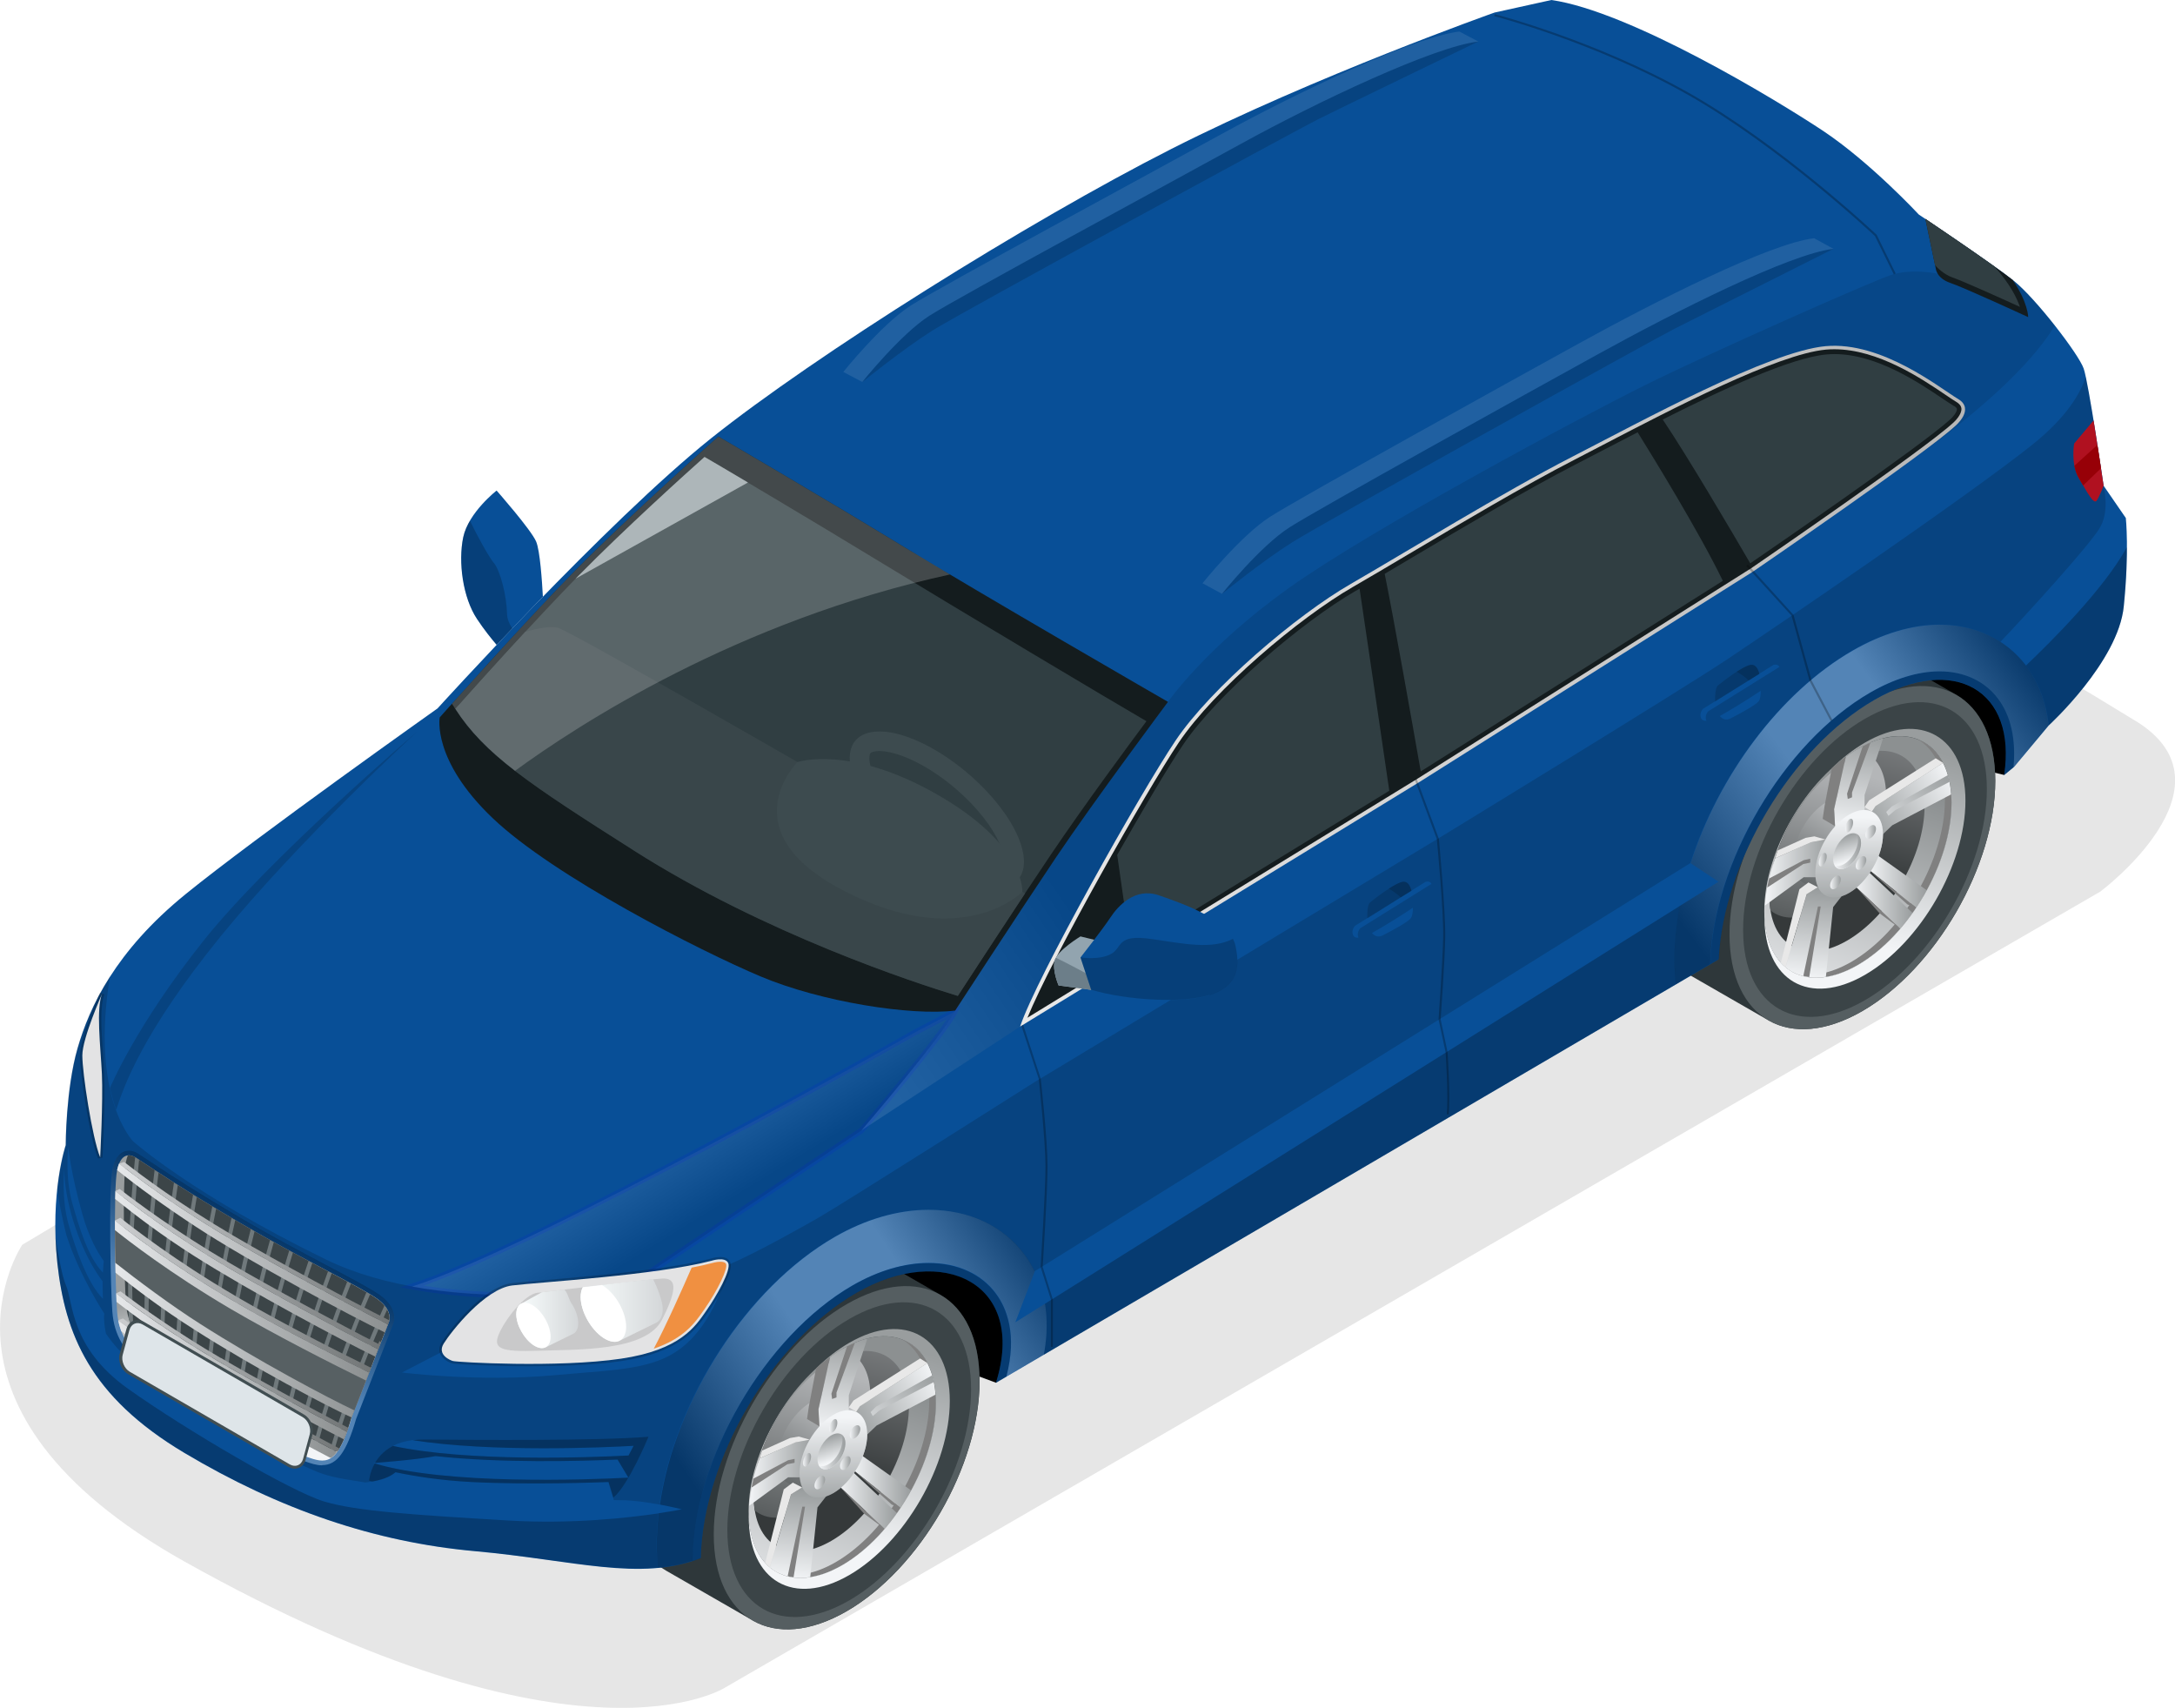 <?xml version="1.0" encoding="UTF-8"?>
<svg xmlns="http://www.w3.org/2000/svg" xmlns:xlink="http://www.w3.org/1999/xlink" viewBox="0 0 188.9 148.32">
  <defs>
    <style>
      .cls-1 {
        filter: url(#luminosity-noclip-3);
      }

      .cls-2 {
        fill: url(#linear-gradient-42);
      }

      .cls-2, .cls-3, .cls-4, .cls-5, .cls-6, .cls-7, .cls-8, .cls-9, .cls-10, .cls-11, .cls-12, .cls-13, .cls-14, .cls-15, .cls-16, .cls-17, .cls-18, .cls-19, .cls-20, .cls-21, .cls-22, .cls-23, .cls-24, .cls-25, .cls-26, .cls-27, .cls-28, .cls-29, .cls-30, .cls-31, .cls-32, .cls-33, .cls-34, .cls-35, .cls-36, .cls-37, .cls-38, .cls-39, .cls-40, .cls-41, .cls-42, .cls-43, .cls-44, .cls-45, .cls-46, .cls-47, .cls-48, .cls-49, .cls-50, .cls-51, .cls-52, .cls-53, .cls-54, .cls-55, .cls-56, .cls-57, .cls-58, .cls-59, .cls-60, .cls-61, .cls-62, .cls-63, .cls-64, .cls-65, .cls-66, .cls-67, .cls-68, .cls-69, .cls-70, .cls-71, .cls-72, .cls-73, .cls-74, .cls-75, .cls-76, .cls-77, .cls-78, .cls-79, .cls-80, .cls-81, .cls-82, .cls-83, .cls-84, .cls-85, .cls-86, .cls-87, .cls-88, .cls-89, .cls-90, .cls-91, .cls-92, .cls-93, .cls-94 {
        stroke-width: 0px;
      }

      .cls-2, .cls-3, .cls-4, .cls-6, .cls-8, .cls-9, .cls-10, .cls-58, .cls-59, .cls-61, .cls-95 {
        mix-blend-mode: multiply;
      }

      .cls-2, .cls-96, .cls-61, .cls-70 {
        opacity: .1;
      }

      .cls-3 {
        fill: url(#linear-gradient-50);
      }

      .cls-4 {
        fill: url(#linear-gradient-46);
      }

      .cls-96 {
        fill: url(#_ÕÓ_È_Ó·_ÁÂ_ËÂÌÚ_2);
        stroke: blue;
        stroke-miterlimit: 10;
        stroke-width: .5px;
      }

      .cls-96, .cls-70 {
        mix-blend-mode: screen;
      }

      .cls-5 {
        fill: #c5d0d3;
        opacity: .7;
      }

      .cls-6, .cls-11 {
        opacity: .2;
      }

      .cls-97 {
        mask: url(#mask);
      }

      .cls-7 {
        fill: url(#linear-gradient);
      }

      .cls-98 {
        filter: url(#luminosity-noclip);
      }

      .cls-8 {
        fill: url(#linear-gradient-44);
      }

      .cls-8, .cls-9, .cls-10 {
        opacity: .3;
      }

      .cls-9 {
        fill: url(#linear-gradient-41);
      }

      .cls-10 {
        fill: url(#linear-gradient-43);
      }

      .cls-11, .cls-70, .cls-91 {
        fill: #fff;
      }

      .cls-12 {
        fill: url(#linear-gradient-38);
      }

      .cls-13 {
        fill: url(#linear-gradient-33);
      }

      .cls-14 {
        fill: url(#linear-gradient-29);
      }

      .cls-15 {
        fill: url(#linear-gradient-32);
      }

      .cls-16 {
        fill: url(#linear-gradient-30);
      }

      .cls-17 {
        fill: url(#linear-gradient-31);
      }

      .cls-18 {
        fill: url(#linear-gradient-36);
      }

      .cls-19 {
        fill: url(#linear-gradient-39);
      }

      .cls-20 {
        fill: url(#linear-gradient-34);
      }

      .cls-21 {
        fill: url(#linear-gradient-37);
      }

      .cls-22 {
        fill: url(#linear-gradient-35);
      }

      .cls-23 {
        fill: url(#linear-gradient-28);
      }

      .cls-24 {
        fill: url(#linear-gradient-25);
      }

      .cls-25 {
        fill: url(#linear-gradient-11);
      }

      .cls-26 {
        fill: url(#linear-gradient-12);
      }

      .cls-27 {
        fill: url(#linear-gradient-13);
      }

      .cls-28 {
        fill: url(#linear-gradient-10);
      }

      .cls-29 {
        fill: url(#linear-gradient-17);
      }

      .cls-30 {
        fill: url(#linear-gradient-16);
      }

      .cls-31 {
        fill: url(#linear-gradient-19);
      }

      .cls-32 {
        fill: url(#linear-gradient-15);
      }

      .cls-33 {
        fill: url(#linear-gradient-23);
      }

      .cls-34 {
        fill: url(#linear-gradient-21);
      }

      .cls-35 {
        fill: url(#linear-gradient-18);
      }

      .cls-36 {
        fill: url(#linear-gradient-14);
      }

      .cls-37 {
        fill: url(#linear-gradient-22);
      }

      .cls-38 {
        fill: url(#linear-gradient-20);
      }

      .cls-39 {
        fill: url(#linear-gradient-27);
      }

      .cls-40 {
        fill: url(#linear-gradient-24);
      }

      .cls-41 {
        fill: url(#linear-gradient-26);
      }

      .cls-42 {
        fill: url(#linear-gradient-45);
      }

      .cls-43 {
        fill: url(#linear-gradient-48);
      }

      .cls-44 {
        fill: url(#linear-gradient-49);
      }

      .cls-45 {
        fill: url(#linear-gradient-47);
      }

      .cls-46 {
        fill: url(#linear-gradient-40);
      }

      .cls-47 {
        fill: url(#linear-gradient-59);
      }

      .cls-48 {
        fill: url(#linear-gradient-57);
      }

      .cls-49 {
        fill: url(#linear-gradient-58);
      }

      .cls-50 {
        fill: url(#linear-gradient-55);
      }

      .cls-51 {
        fill: url(#linear-gradient-56);
      }

      .cls-52 {
        fill: url(#linear-gradient-53);
      }

      .cls-53 {
        fill: url(#linear-gradient-51);
      }

      .cls-54 {
        fill: url(#linear-gradient-52);
      }

      .cls-55 {
        fill: url(#linear-gradient-54);
      }

      .cls-56 {
        fill: url(#linear-gradient-60);
      }

      .cls-57 {
        fill: url(#linear-gradient-61);
      }

      .cls-58 {
        opacity: .15;
      }

      .cls-59, .cls-95 {
        opacity: .25;
      }

      .cls-60 {
        fill: url(#_ÕÓ_È_Ó·_ÁÂ_ËÂÌÚ_3);
      }

      .cls-62 {
        fill: url(#linear-gradient-4);
      }

      .cls-63 {
        fill: url(#linear-gradient-2);
      }

      .cls-64 {
        fill: url(#linear-gradient-3);
      }

      .cls-65 {
        fill: url(#linear-gradient-8);
      }

      .cls-66 {
        fill: url(#linear-gradient-9);
      }

      .cls-67 {
        fill: url(#linear-gradient-7);
      }

      .cls-68 {
        fill: url(#linear-gradient-5);
      }

      .cls-69 {
        fill: url(#linear-gradient-6);
      }

      .cls-99 {
        isolation: isolate;
      }

      .cls-100 {
        mask: url(#mask-3);
      }

      .cls-101 {
        mask: url(#mask-2);
      }

      .cls-102 {
        mask: url(#mask-1);
      }

      .cls-72 {
        fill: #555e61;
      }

      .cls-73 {
        fill: gray;
      }

      .cls-74 {
        fill: #6c7e89;
      }

      .cls-75 {
        fill: #970007;
      }

      .cls-76 {
        fill: #70797c;
      }

      .cls-77 {
        fill: #3b4447;
      }

      .cls-78 {
        fill: #39464a;
      }

      .cls-79 {
        fill: #576063;
      }

      .cls-80 {
        fill: #3c4548;
      }

      .cls-81 {
        fill: #2e373a;
      }

      .cls-82 {
        fill: #3d4b4f;
      }

      .cls-83 {
        fill: #084f97;
      }

      .cls-84 {
        fill: #414e52;
      }

      .cls-85 {
        fill: #141c1e;
      }

      .cls-86 {
        fill: #c9c9ca;
      }

      .cls-87 {
        fill: #dee5e9;
      }

      .cls-88 {
        fill: #b01120;
      }

      .cls-89 {
        fill: #303e42;
      }

      .cls-90 {
        fill: #92a4af;
      }

      .cls-92 {
        fill: #e8e8e8;
      }

      .cls-93 {
        fill: #e3e3e4;
      }

      .cls-94 {
        fill: #f09041;
      }
    </style>
    <linearGradient id="linear-gradient" x1="68.56" y1="139.22" x2="75.56" y2="119.88" gradientUnits="userSpaceOnUse">
      <stop offset="0" stop-color="#e6e8ea"/>
      <stop offset="1" stop-color="#8c9091"/>
    </linearGradient>
    <linearGradient id="linear-gradient-2" x1="76.04" y1="112.67" x2="71.74" y2="127.61" gradientUnits="userSpaceOnUse">
      <stop offset="0" stop-color="#8f9193"/>
      <stop offset="1" stop-color="#35393a"/>
    </linearGradient>
    <linearGradient id="linear-gradient-3" x1="72.41" y1="119.01" x2="68.56" y2="132.13" gradientUnits="userSpaceOnUse">
      <stop offset="0" stop-color="#b4b6b8"/>
      <stop offset="1" stop-color="#5a5e5f"/>
    </linearGradient>
    <linearGradient id="linear-gradient-4" x1="73.43" y1="122.36" x2="69.29" y2="129.22" gradientUnits="userSpaceOnUse">
      <stop offset="0" stop-color="#c1c3c5"/>
      <stop offset="1" stop-color="#676b6c"/>
    </linearGradient>
    <linearGradient id="linear-gradient-5" x1="74.03" y1="128.6" x2="79.13" y2="128.6" gradientUnits="userSpaceOnUse">
      <stop offset="0" stop-color="#f3f5f7"/>
      <stop offset="1" stop-color="#999d9e"/>
    </linearGradient>
    <linearGradient id="linear-gradient-6" x1="72.75" y1="130.29" x2="77.9" y2="130.29" xlink:href="#linear-gradient-5"/>
    <linearGradient id="linear-gradient-7" x1="81.33" y1="119.43" x2="74.13" y2="124.1" xlink:href="#linear-gradient-5"/>
    <linearGradient id="linear-gradient-8" x1="72.43" y1="124.36" x2="73.72" y2="115.91" xlink:href="#linear-gradient-5"/>
    <linearGradient id="linear-gradient-9" x1="65.07" y1="127.86" x2="70.66" y2="127.86" xlink:href="#linear-gradient-5"/>
    <linearGradient id="linear-gradient-10" x1="73.04" y1="126.41" x2="80.89" y2="118.87" xlink:href="#linear-gradient-5"/>
    <linearGradient id="linear-gradient-11" x1="68.95" y1="137.22" x2="69.78" y2="129.39" xlink:href="#linear-gradient-5"/>
    <linearGradient id="linear-gradient-12" x1="72.28" y1="123.14" x2="72.53" y2="131.14" xlink:href="#linear-gradient-5"/>
    <linearGradient id="linear-gradient-13" x1="72.96" y1="127.05" x2="73.88" y2="127.05" xlink:href="#linear-gradient-5"/>
    <linearGradient id="linear-gradient-14" x1="73.8" y1="124.36" x2="74.72" y2="124.36" xlink:href="#linear-gradient-5"/>
    <linearGradient id="linear-gradient-15" x1="70.74" y1="128.75" x2="71.66" y2="128.75" xlink:href="#linear-gradient-5"/>
    <linearGradient id="linear-gradient-16" x1="69.75" y1="126.76" x2="70.44" y2="126.76" xlink:href="#linear-gradient-5"/>
    <linearGradient id="linear-gradient-17" x1="72.03" y1="123.82" x2="72.72" y2="123.82" xlink:href="#linear-gradient-5"/>
    <linearGradient id="linear-gradient-18" x1="72.47" y1="126.88" x2="71.79" y2="124.69" xlink:href="#linear-gradient-5"/>
    <linearGradient id="linear-gradient-19" x1="71.12" y1="126.07" x2="73.42" y2="126.07" xlink:href="#linear-gradient-5"/>
    <linearGradient id="linear-gradient-20" x1="72.03" y1="133.68" x2="76.85" y2="116.53" xlink:href="#linear-gradient-5"/>
    <linearGradient id="linear-gradient-21" x1="156.78" y1="87.1" x2="163.77" y2="67.76" xlink:href="#linear-gradient"/>
    <linearGradient id="linear-gradient-22" x1="164.25" y1="60.55" x2="159.95" y2="75.49" xlink:href="#linear-gradient-2"/>
    <linearGradient id="linear-gradient-23" x1="160.62" y1="66.89" x2="156.77" y2="80.01" xlink:href="#linear-gradient-3"/>
    <linearGradient id="linear-gradient-24" x1="161.64" y1="70.24" x2="157.5" y2="77.1" xlink:href="#linear-gradient-4"/>
    <linearGradient id="linear-gradient-25" x1="162.25" y1="76.49" x2="167.34" y2="76.49" xlink:href="#linear-gradient-5"/>
    <linearGradient id="linear-gradient-26" x1="160.96" y1="78.17" x2="166.11" y2="78.17" xlink:href="#linear-gradient-5"/>
    <linearGradient id="linear-gradient-27" x1="169.54" y1="67.31" x2="162.35" y2="71.98" xlink:href="#linear-gradient-5"/>
    <linearGradient id="linear-gradient-28" x1="160.64" y1="72.24" x2="161.94" y2="63.79" xlink:href="#linear-gradient-5"/>
    <linearGradient id="linear-gradient-29" x1="153.28" y1="75.74" x2="158.88" y2="75.74" xlink:href="#linear-gradient-5"/>
    <linearGradient id="linear-gradient-30" x1="161.25" y1="74.29" x2="169.1" y2="66.75" xlink:href="#linear-gradient-5"/>
    <linearGradient id="linear-gradient-31" x1="157.17" y1="85.1" x2="157.99" y2="77.27" xlink:href="#linear-gradient-5"/>
    <linearGradient id="linear-gradient-32" x1="160.5" y1="71.02" x2="160.74" y2="79.02" xlink:href="#linear-gradient-5"/>
    <linearGradient id="linear-gradient-33" x1="161.17" y1="74.93" x2="162.09" y2="74.93" xlink:href="#linear-gradient-5"/>
    <linearGradient id="linear-gradient-34" x1="162.01" y1="72.24" x2="162.93" y2="72.24" xlink:href="#linear-gradient-5"/>
    <linearGradient id="linear-gradient-35" x1="158.95" y1="76.63" x2="159.87" y2="76.63" xlink:href="#linear-gradient-5"/>
    <linearGradient id="linear-gradient-36" x1="157.96" y1="74.64" x2="158.65" y2="74.64" xlink:href="#linear-gradient-5"/>
    <linearGradient id="linear-gradient-37" x1="160.25" y1="71.7" x2="160.94" y2="71.7" xlink:href="#linear-gradient-5"/>
    <linearGradient id="linear-gradient-38" x1="160.69" y1="74.76" x2="160" y2="72.57" xlink:href="#linear-gradient-5"/>
    <linearGradient id="linear-gradient-39" x1="159.33" y1="73.95" x2="161.63" y2="73.95" xlink:href="#linear-gradient-5"/>
    <linearGradient id="linear-gradient-40" x1="160.24" y1="81.56" x2="165.06" y2="64.41" xlink:href="#linear-gradient-5"/>
    <linearGradient id="linear-gradient-41" x1="144.78" y1="78.58" x2="175.38" y2="55.93" gradientUnits="userSpaceOnUse">
      <stop offset="0" stop-color="#000"/>
      <stop offset=".42" stop-color="#fff"/>
      <stop offset=".68" stop-color="#fff"/>
      <stop offset="1" stop-color="#000"/>
    </linearGradient>
    <linearGradient id="linear-gradient-42" x1="74.32" y1="89.56" x2="92.21" y2="77.37" gradientUnits="userSpaceOnUse">
      <stop offset="0" stop-color="#fff"/>
      <stop offset="1" stop-color="#000"/>
    </linearGradient>
    <linearGradient id="linear-gradient-43" x1="90.39" y1="106.62" x2="59.21" y2="127.44" gradientUnits="userSpaceOnUse">
      <stop offset="0" stop-color="#000"/>
      <stop offset=".32" stop-color="#fff"/>
      <stop offset=".6" stop-color="#fff"/>
      <stop offset="1" stop-color="#000"/>
    </linearGradient>
    <linearGradient id="_ÕÓ_È_Ó·_ÁÂ_ËÂÌÚ_2" data-name="ÕÓ‚˚È Ó·‡ÁÂˆ „‡‰ËÂÌÚ‡ 2" x1="58.74" y1="98.79" x2="62.44" y2="104.82" gradientUnits="userSpaceOnUse">
      <stop offset="0" stop-color="#fff"/>
      <stop offset="1" stop-color="#000"/>
    </linearGradient>
    <linearGradient id="_ÕÓ_È_Ó·_ÁÂ_ËÂÌÚ_3" data-name="ÕÓ‚˚È Ó·‡ÁÂˆ „‡‰ËÂÌÚ‡ 3" x1="88.61" y1="59.58" x2="170.68" y2="59.58" gradientUnits="userSpaceOnUse">
      <stop offset="0" stop-color="#e9e9e9"/>
      <stop offset="1" stop-color="#b7b7b7"/>
    </linearGradient>
    <linearGradient id="linear-gradient-44" x1="18.92" y1="115.19" x2="23.41" y2="107.13" xlink:href="#linear-gradient-42"/>
    <linearGradient id="linear-gradient-45" x1="22.27" y1="115.22" x2="20.79" y2="110.34" xlink:href="#linear-gradient-5"/>
    <filter id="luminosity-noclip" x="7.15" y="86.28" width="1.73" height="14.24" color-interpolation-filters="sRGB" filterUnits="userSpaceOnUse">
      <feFlood flood-color="#fff" result="bg"/>
      <feBlend in="SourceGraphic" in2="bg"/>
    </filter>
    <filter id="luminosity-noclip-2" x="7.15" y="-8150.99" width="1.73" height="32766" color-interpolation-filters="sRGB" filterUnits="userSpaceOnUse">
      <feFlood flood-color="#fff" result="bg"/>
      <feBlend in="SourceGraphic" in2="bg"/>
    </filter>
    <mask id="mask-1" x="7.15" y="-8150.99" width="1.73" height="32766" maskUnits="userSpaceOnUse"/>
    <linearGradient id="linear-gradient-46" x1="7.15" y1="93.4" x2="8.88" y2="93.4" gradientUnits="userSpaceOnUse">
      <stop offset="0" stop-color="#fff"/>
      <stop offset=".09" stop-color="#f4f4f4"/>
      <stop offset=".23" stop-color="#d8d8d8"/>
      <stop offset=".43" stop-color="#ababab"/>
      <stop offset=".65" stop-color="#6c6c6c"/>
      <stop offset=".91" stop-color="#1c1c1c"/>
      <stop offset="1" stop-color="#000"/>
    </linearGradient>
    <mask id="mask" x="7.15" y="86.28" width="1.73" height="14.24" maskUnits="userSpaceOnUse">
      <g class="cls-98">
        <g class="cls-102">
          <path class="cls-4" d="m8.7,100.52s.26-4.86.15-7.27c-.12-2.4-.52-5.71.03-6.98,0,0-1.73,3.87-1.73,5.39s.85,7.12,1.55,8.85Z"/>
        </g>
      </g>
    </mask>
    <linearGradient id="linear-gradient-47" x1="7.15" y1="93.4" x2="8.88" y2="93.4" gradientUnits="userSpaceOnUse">
      <stop offset="0" stop-color="#fff"/>
      <stop offset="1" stop-color="#fff"/>
    </linearGradient>
    <linearGradient id="linear-gradient-48" x1="50.43" y1="113.8" x2="57.56" y2="113.8" gradientUnits="userSpaceOnUse">
      <stop offset="0" stop-color="#faffff"/>
      <stop offset="1" stop-color="#d4d7d9"/>
    </linearGradient>
    <linearGradient id="linear-gradient-49" x1="44.84" y1="114.52" x2="50.23" y2="114.52" xlink:href="#linear-gradient-48"/>
    <filter id="luminosity-noclip-3" x="38.36" y="109.36" width="24.92" height="9.08" color-interpolation-filters="sRGB" filterUnits="userSpaceOnUse">
      <feFlood flood-color="#fff" result="bg"/>
      <feBlend in="SourceGraphic" in2="bg"/>
    </filter>
    <filter id="luminosity-noclip-4" x="38.36" y="-8150.99" width="24.92" height="32766" color-interpolation-filters="sRGB" filterUnits="userSpaceOnUse">
      <feFlood flood-color="#fff" result="bg"/>
      <feBlend in="SourceGraphic" in2="bg"/>
    </filter>
    <mask id="mask-3" x="38.36" y="-8150.99" width="24.92" height="32766" maskUnits="userSpaceOnUse"/>
    <linearGradient id="linear-gradient-50" x1="38.36" y1="113.9" x2="63.28" y2="113.9" xlink:href="#linear-gradient-46"/>
    <mask id="mask-2" x="38.36" y="109.36" width="24.92" height="9.08" maskUnits="userSpaceOnUse">
      <g class="cls-1">
        <g class="cls-100">
          <path class="cls-3" d="m61.78,109.49s1.2-.4,1.47.2c.26.6-.97,2.79-1.91,4.14-.94,1.35-2.23,3.4-7.41,4.16-5.5.81-14.23.31-14.6.2-.19-.05-1.41-.53-.79-1.52.62-1,3.55-4.75,5.95-5.04,2.4-.29,12.45-.88,17.29-2.14Z"/>
        </g>
      </g>
    </mask>
    <linearGradient id="linear-gradient-51" x1="38.36" y1="113.9" x2="63.28" y2="113.9" xlink:href="#linear-gradient-47"/>
    <linearGradient id="linear-gradient-52" x1="9.98" y1="114.54" x2="32.06" y2="114.54" xlink:href="#linear-gradient"/>
    <linearGradient id="linear-gradient-53" x1="9.98" y1="112.47" x2="32.22" y2="112.47" gradientUnits="userSpaceOnUse">
      <stop offset="0" stop-color="#ccced0"/>
      <stop offset="1" stop-color="#727677"/>
    </linearGradient>
    <linearGradient id="linear-gradient-54" x1="10" y1="110.63" x2="32.85" y2="110.63" xlink:href="#linear-gradient"/>
    <linearGradient id="linear-gradient-55" x1="10.09" y1="118.66" x2="30.13" y2="118.66" xlink:href="#linear-gradient"/>
    <linearGradient id="linear-gradient-56" x1="10.27" y1="120.64" x2="29.27" y2="120.64" xlink:href="#linear-gradient"/>
    <linearGradient id="linear-gradient-57" x1="10.17" y1="108.38" x2="33.7" y2="108.38" xlink:href="#linear-gradient"/>
    <linearGradient id="linear-gradient-58" x1="10.34" y1="107.96" x2="33.82" y2="107.96" xlink:href="#linear-gradient-53"/>
    <linearGradient id="linear-gradient-59" x1="10.02" y1="110.21" x2="33.1" y2="110.21" xlink:href="#linear-gradient-53"/>
    <linearGradient id="linear-gradient-60" x1="10.09" y1="118.24" x2="30.25" y2="118.24" xlink:href="#linear-gradient-53"/>
    <linearGradient id="linear-gradient-61" x1="10.27" y1="120.3" x2="29.47" y2="120.3" xlink:href="#linear-gradient-53"/>
  </defs>
  <g class="cls-99">
    <g id="Layer_2" data-name="Layer 2">
      <g id="Layer_1-2" data-name="Layer 1">
        <g>
          <g>
            <path class="cls-61" d="m185.48,62.61c-17.4-10.71-54.65-31.55-54.65-31.55L1.93,108.1s-9.61,14.23,14.1,27.51c34.32,19.22,46.98,10.92,46.98,10.92l119.4-69.1s12.28-9.16,3.08-14.82Z"/>
            <path class="cls-71" d="m90.08,115.1l-3.57,4.98-9.37-3.48s-4.32-7.38,0-9.27c4.32-1.9,12.95,7.77,12.95,7.77Z"/>
            <path class="cls-71" d="m175.97,62.99l-1.9,4.31-9.03-2.16s-1.56-7.66.3-8.05c1.86-.39,6.76,0,6.76,0l3.86,5.89Z"/>
            <g>
              <path class="cls-81" d="m81.67,112.44l-7.58-4.36c-2.09-1.19-4.96-1.01-8.13.82-6.37,3.68-11.54,12.63-11.54,19.99,0,3.7,1.31,6.3,3.42,7.5l7.58,4.36c2.08,1.18,4.95,1,8.12-.83,6.37-3.68,11.54-12.63,11.54-19.99,0-3.7-1.3-6.29-3.41-7.49Z"/>
              <path class="cls-72" d="m85.07,119.93c0,7.36-5.17,16.31-11.54,19.99-3.17,1.83-6.04,2.01-8.12.83-2.11-1.2-3.42-3.79-3.42-7.5,0-7.36,5.17-16.31,11.54-19.99,3.17-1.83,6.05-2.01,8.13-.82,2.11,1.2,3.41,3.79,3.41,7.49Z"/>
              <path class="cls-77" d="m84.34,120.65c0,6.75-4.74,14.96-10.58,18.33-5.85,3.37-10.59.64-10.59-6.11s4.74-14.96,10.59-18.33c5.84-3.38,10.58-.64,10.58,6.11Z"/>
              <path class="cls-7" d="m81.28,121.84c0,5.18-3.64,11.48-8.13,14.08-4.49,2.59-8.13.49-8.13-4.69s3.64-11.48,8.13-14.08c4.49-2.59,8.13-.49,8.13,4.69Z"/>
              <path class="cls-63" d="m78.94,122.13c0,4.3-3.02,9.53-6.74,11.68-3.72,2.15-6.74.41-6.74-3.89,0-4.3,3.02-9.53,6.74-11.68,3.72-2.15,6.74-.41,6.74,3.89Z"/>
              <path class="cls-64" d="m73.87,117.51c-.54.15-1.1.39-1.68.72-3.72,2.15-6.74,7.38-6.74,11.68,0,.45.03.87.1,1.26,1.04.85,2.61.87,4.37-.15,3.13-1.81,5.67-6.2,5.67-9.82,0-1.84-.66-3.12-1.72-3.7Z"/>
              <path class="cls-73" d="m78.3,116.3c1.49.84,2.41,2.67,2.41,5.28,0,5.18-3.64,11.48-8.13,14.08-1.95,1.13-3.75,1.36-5.15.85,1.47.83,3.49.7,5.72-.58,4.49-2.59,8.13-8.89,8.13-14.08,0-2.93-1.16-4.87-2.98-5.54Z"/>
              <path class="cls-62" d="m74.45,122.65l-1.93-1.11c-.53-.3-1.27-.26-2.07.21-1.63.94-2.94,3.22-2.94,5.1,0,.94.33,1.61.87,1.91l1.93,1.11c.53.3,1.26.25,2.07-.21,1.63-.94,2.94-3.22,2.94-5.1,0-.94-.33-1.61-.87-1.91Z"/>
              <path class="cls-68" d="m79.13,129.43l-4.47-3.17-.63,1.33,4.18,3.35c.33-.49.63-.99.91-1.51Z"/>
              <path class="cls-69" d="m72.75,128.93l4.08,3.84c.37-.43.73-.89,1.07-1.37l-3.86-3.6-1.28,1.13Z"/>
              <path class="cls-67" d="m81.25,121.11c-.08-1.07-.32-1.99-.71-2.74l-5.87,3.75-.55.85,1.06,1.74.96-.92,5.11-2.68Z"/>
              <path class="cls-65" d="m73.15,117.15c-.35.2-.7.43-1.04.68l-1.02,4.56.1,1.82,2.53-1.45v-1.59l1.61-4.93c-.69.18-1.42.48-2.17.91Z"/>
              <path class="cls-66" d="m69.07,125.26l-3.11,1.4c-.48,1.37-.79,2.76-.89,4.1l3.38-2.47h1.23l.99-3.34-1.59.31Z"/>
              <path class="cls-28" d="m81.11,120.01c-.04-.2-.09-.4-.14-.58l-4.88,2.72-.48.48.19.34.6-.5,4.72-2.46Z"/>
              <path class="cls-73" d="m73.57,116.92l-1.36,4.11.06.46.38-.14v-.42l1.6-4.33c-.22.09-.45.2-.67.31Z"/>
              <path class="cls-73" d="m68.42,127.15l.59-.12v-.34l-.57.12-3,1.59c-.06.26-.12.52-.17.78l3.14-2.04Z"/>
              <path class="cls-25" d="m68.71,129.77l-1.84,6.34c.92.76,2.12,1.06,3.5.85l.63-6.06.94-1.2-1.93-.73-1.3.8Z"/>
              <path class="cls-73" d="m68.92,136.98l1-6.14h-.24l-1.27,6.04c.17.04.34.08.51.1Z"/>
              <polygon class="cls-73" points="78.21 130.94 77.45 130.66 74.26 127.8 78.21 130.94"/>
              <polygon class="cls-73" points="76.83 132.77 75.04 131.44 73.03 129.2 76.83 132.77"/>
              <path class="cls-26" d="m75.32,124.56c0,1.88-1.32,4.16-2.94,5.1-.81.47-1.54.51-2.07.21-.54-.3-.87-.97-.87-1.91,0-1.88,1.32-4.16,2.94-5.1.81-.47,1.54-.51,2.07-.21.54.3.87.97.87,1.91Z"/>
              <path class="cls-27" d="m73.88,126.79c0,.29-.2.65-.46.8-.25.15-.46.03-.46-.27s.21-.65.46-.8c.26-.15.46-.03.46.27Z"/>
              <path class="cls-36" d="m74.72,124.09c0,.29-.21.65-.46.8-.25.15-.46.03-.46-.27s.2-.65.46-.79c.25-.15.46-.03.46.26Z"/>
              <path class="cls-32" d="m71.66,128.48c0,.29-.21.65-.46.79-.25.15-.46.03-.46-.26s.21-.65.46-.8c.25-.15.46-.03.46.27Z"/>
              <path class="cls-30" d="m70.44,126.51c0,.29-.17.65-.36.79-.19.14-.34.02-.33-.27,0-.29.17-.65.36-.79.19-.14.34-.02.33.28Z"/>
              <path class="cls-29" d="m72.72,123.57c0,.29-.17.65-.36.79-.19.14-.34.02-.33-.28,0-.29.17-.65.36-.79.19-.14.34-.02.33.28Z"/>
              <path class="cls-35" d="m73.42,125.34c0,.77-.54,1.71-1.21,2.09-.67.38-1.21.07-1.21-.7s.54-1.71,1.21-2.09c.67-.38,1.21-.07,1.21.7Z"/>
              <path class="cls-31" d="m73.04,124.55c.07.14.12.31.12.52,0,.77-.54,1.71-1.21,2.09-.32.19-.61.21-.83.1.19.36.61.46,1.09.18.67-.39,1.21-1.32,1.21-2.09,0-.4-.15-.67-.38-.79Z"/>
              <path class="cls-38" d="m73.76,116.61c-1,.58-1.97,1.33-2.86,2.21.71-.65,1.47-1.22,2.25-1.67,4.49-2.59,8.13-.49,8.13,4.69s-3.64,11.48-8.13,14.08c-4.41,2.55-8,.56-8.12-4.44,0,.09,0,.17,0,.26,0,5.57,3.91,7.83,8.73,5.04,4.82-2.79,8.73-9.56,8.73-15.13s-3.91-7.83-8.73-5.04Z"/>
              <path class="cls-73" d="m70.88,118.83l-.63,3.31-.16,1.09,1.07.63-.08-1.48,1.01-4.55c-.41.3-.82.63-1.21.99Z"/>
              <path class="cls-92" d="m70.32,125.02l-.95-.27-.76.13-2.42,1.09c-.08.23-.16.45-.22.68l3.11-1.39,1.24-.24Z"/>
              <path class="cls-92" d="m68.86,128.75l-.79.59-1.61,6.38c.13.14.26.27.4.38h0s1.84-6.33,1.84-6.33l.97-.6-.82-.42Z"/>
              <polygon class="cls-92" points="74.36 122.6 73.71 122.22 74.13 121.62 79.91 117.97 80.55 118.37 74.68 122.12 74.36 122.6"/>
            </g>
            <g>
              <path class="cls-81" d="m169.88,60.32l-7.58-4.36c-2.09-1.19-4.96-1.01-8.13.83-6.37,3.68-11.54,12.63-11.54,19.99,0,3.7,1.31,6.3,3.42,7.49l7.58,4.36c2.08,1.18,4.95,1,8.12-.83,6.37-3.68,11.54-12.63,11.54-19.99,0-3.7-1.3-6.29-3.41-7.49Z"/>
              <path class="cls-72" d="m173.29,67.81c0,7.36-5.17,16.31-11.54,19.99-3.17,1.83-6.04,2.01-8.12.83-2.11-1.2-3.42-3.79-3.42-7.49,0-7.36,5.17-16.31,11.54-19.99,3.17-1.83,6.05-2.01,8.13-.82,2.1,1.2,3.41,3.79,3.41,7.49Z"/>
              <path class="cls-77" d="m172.56,68.53c0,6.75-4.74,14.96-10.59,18.33-5.84,3.38-10.58.64-10.58-6.11s4.74-14.96,10.58-18.33c5.85-3.37,10.59-.64,10.59,6.11Z"/>
              <path class="cls-34" d="m169.49,69.72c0,5.18-3.64,11.48-8.13,14.08-4.49,2.59-8.13.49-8.13-4.69s3.64-11.48,8.13-14.07c4.49-2.59,8.13-.49,8.13,4.69Z"/>
              <path class="cls-37" d="m167.15,70.01c0,4.3-3.02,9.53-6.74,11.68-3.72,2.15-6.74.41-6.74-3.89s3.02-9.53,6.74-11.68c3.72-2.15,6.74-.41,6.74,3.89Z"/>
              <path class="cls-33" d="m162.08,65.39c-.53.15-1.1.39-1.67.73-3.72,2.15-6.74,7.38-6.74,11.68,0,.45.04.87.1,1.26,1.04.85,2.61.87,4.37-.15,3.13-1.81,5.67-6.2,5.67-9.82,0-1.84-.66-3.12-1.72-3.7Z"/>
              <path class="cls-73" d="m166.51,64.18c1.49.84,2.41,2.67,2.41,5.27,0,5.18-3.64,11.48-8.13,14.08-1.96,1.13-3.75,1.37-5.15.85,1.47.83,3.49.7,5.72-.58,4.49-2.59,8.13-8.89,8.13-14.08,0-2.92-1.16-4.87-2.98-5.54Z"/>
              <path class="cls-40" d="m162.67,70.53l-1.93-1.11c-.53-.3-1.26-.26-2.07.21-1.63.94-2.94,3.22-2.94,5.1,0,.94.33,1.61.87,1.91l1.93,1.11c.53.3,1.27.25,2.07-.21,1.63-.94,2.94-3.22,2.94-5.1,0-.94-.33-1.61-.87-1.91Z"/>
              <path class="cls-24" d="m167.34,77.31l-4.46-3.17-.63,1.33,4.18,3.35c.33-.49.63-.99.91-1.51Z"/>
              <path class="cls-41" d="m160.96,76.81l4.08,3.84c.37-.44.73-.89,1.07-1.37l-3.86-3.6-1.28,1.13Z"/>
              <path class="cls-39" d="m169.46,68.99c-.08-1.07-.32-1.99-.71-2.74l-5.87,3.75-.55.85,1.05,1.74.96-.92,5.11-2.68Z"/>
              <path class="cls-23" d="m161.36,65.03c-.36.2-.7.43-1.04.68l-1.02,4.56.1,1.82,2.54-1.46v-1.59l1.61-4.93c-.69.18-1.42.48-2.17.91Z"/>
              <path class="cls-14" d="m157.28,73.14l-3.11,1.4c-.48,1.37-.79,2.76-.89,4.1l3.37-2.46h1.23l.99-3.34-1.59.31Z"/>
              <path class="cls-16" d="m169.32,67.89c-.04-.2-.09-.39-.14-.58l-4.88,2.72-.48.48.19.34.6-.5,4.72-2.46Z"/>
              <path class="cls-73" d="m161.78,64.8l-1.36,4.12.06.46.37-.14v-.42l1.6-4.33c-.22.09-.45.2-.67.31Z"/>
              <path class="cls-73" d="m156.63,75.03l.59-.12v-.34l-.57.13-3,1.59c-.06.26-.12.52-.16.78l3.14-2.04Z"/>
              <path class="cls-17" d="m156.92,77.65l-1.84,6.34c.91.76,2.12,1.06,3.5.84l.63-6.06.94-1.2-1.93-.73-1.3.8Z"/>
              <path class="cls-73" d="m157.13,84.86l1-6.14h-.24l-1.27,6.03c.17.04.34.08.51.1Z"/>
              <polygon class="cls-73" points="166.43 78.83 165.66 78.54 162.47 75.68 166.43 78.83"/>
              <polygon class="cls-73" points="165.04 80.65 163.25 79.32 161.25 77.08 165.04 80.65"/>
              <path class="cls-15" d="m163.54,72.44c0,1.88-1.32,4.16-2.94,5.1-.81.47-1.54.51-2.07.21-.54-.3-.87-.97-.87-1.91,0-1.88,1.32-4.16,2.94-5.1.81-.47,1.54-.51,2.07-.21.54.31.87.97.87,1.91Z"/>
              <path class="cls-13" d="m162.09,74.67c0,.29-.21.65-.46.8-.25.15-.46.03-.46-.26s.21-.65.46-.8c.25-.15.46-.03.46.27Z"/>
              <path class="cls-20" d="m162.93,71.98c0,.29-.21.65-.46.8-.25.15-.46.03-.46-.27s.21-.65.46-.8c.25-.15.46-.03.46.27Z"/>
              <path class="cls-22" d="m159.87,76.37c0,.29-.21.65-.46.79-.25.15-.46.03-.46-.27s.21-.65.46-.79c.26-.15.46-.03.46.27Z"/>
              <path class="cls-18" d="m158.65,74.39c0,.29-.17.65-.36.79-.19.14-.34.02-.33-.27,0-.29.17-.65.36-.79.19-.14.34-.02.33.27Z"/>
              <path class="cls-21" d="m160.94,71.44c0,.29-.17.65-.36.79-.19.14-.34.02-.33-.28,0-.29.17-.64.36-.79.19-.14.34-.02.33.27Z"/>
              <path class="cls-12" d="m161.63,73.22c0,.77-.54,1.7-1.21,2.09-.67.39-1.21.07-1.21-.7s.54-1.71,1.21-2.09c.67-.38,1.21-.07,1.21.7Z"/>
              <path class="cls-19" d="m161.25,72.43c.07.14.12.31.12.52,0,.77-.54,1.71-1.21,2.09-.32.18-.61.21-.83.09.19.37.61.46,1.09.18.67-.38,1.21-1.32,1.21-2.09,0-.4-.15-.67-.38-.79Z"/>
              <path class="cls-46" d="m161.97,64.49c-1,.58-1.96,1.33-2.86,2.21.72-.65,1.47-1.22,2.25-1.67,4.49-2.59,8.13-.49,8.13,4.69s-3.64,11.48-8.13,14.08c-4.41,2.55-8,.56-8.12-4.44,0,.09,0,.17,0,.26,0,5.57,3.91,7.83,8.73,5.04,4.82-2.79,8.73-9.56,8.73-15.13s-3.91-7.83-8.73-5.04Z"/>
              <path class="cls-73" d="m159.09,66.71l-.63,3.31-.16,1.09,1.07.63-.08-1.48,1.02-4.55c-.42.3-.82.64-1.22,1Z"/>
              <path class="cls-92" d="m158.53,72.9l-.95-.27-.76.13-2.42,1.09c-.08.23-.16.45-.22.68l3.11-1.39,1.24-.24Z"/>
              <path class="cls-92" d="m157.07,76.63l-.79.59-1.61,6.38c.13.14.26.27.4.38h0s1.84-6.33,1.84-6.33l.97-.6-.82-.42Z"/>
              <polygon class="cls-92" points="162.57 70.48 161.93 70.1 162.34 69.5 168.12 65.85 168.76 66.25 162.89 70 162.57 70.48"/>
            </g>
            <path class="cls-83" d="m184.64,45l-1.94-2.82s-1.3-8.93-1.73-10.17c-.42-1.24-4.18-6.12-6.08-7.63-1.91-1.52-8.24-5.75-8.24-5.75,0,0-4.18-4.51-8.32-7.27-4.15-2.75-16.77-10.38-23.59-11.36l-4.94,1.09s-15.64,5.54-28.06,11.84c-12.42,6.3-30.96,17.93-39.99,25.14-9.03,7.21-23.75,23.45-23.75,23.45,0,0-15.75,11.15-21.87,16.12-6.12,4.97-8.36,9.82-9.39,13.39-1.03,3.57-1.03,8.42-1.03,8.42,0,0-1.39,4.12-.73,10.24.67,6.12,2.79,11.57,11.03,16.48,8.24,4.91,16.54,7.76,25.26,8.54,8.57.77,14.33,2.66,19.59.6.19-8.56,6.17-18.8,13.54-23.05,7.48-4.32,14.81-.82,12.1,7.82l62.77-36.77c.41-8.45,6.31-18.37,13.52-22.53,6.93-4,12.4-.83,11.27,6.53l.87-.72,3.01-3.6s6.03-5.51,6.51-10.33c.49-4.81.18-7.66.18-7.66Z"/>
            <path class="cls-58" d="m182.7,42.18s-1.02-6.98-1.55-9.45c-.46,1.42-1.65,3.5-4.67,5.91-5.67,4.52-22.37,15.88-26.46,18.61-4.09,2.73-25.15,15.59-25.15,15.59l-34.92,21.07s-17.02,10.79-18.87,11.84c-1.43.81-5.09,2.9-7.84,4.1l.02.04s-.73,3.68-3.04,6.2c-2.68,2.93-6.03,2.78-12.15,3.34-6.51.6-13.15-.24-13.15-.24l4.09-2.12,6.32-3.49s.16-.45.4-1.13c-5.85.08-12.31-.59-17.39-3.06-11.59-5.65-16.76-10.26-16.76-10.26,0,0-3.76-3.73-2.03-14.34-1.48,2.3-2.3,4.43-2.83,6.23-1.03,3.57-1.03,8.42-1.03,8.42,0,0-.48,1.42-.74,3.82.15.94.41,2.38.82,4.02,1.16,3.58,3.29,6.8,3.29,6.8-.07.46.02,1.13.14,1.73.65.95,1.38,1.77,2.2,2.36,5.26,3.77,11.54,7.64,15.75,9.48,1.2.52,1.96.69,4.58,1.09.88-.1,1.98-.34,2.6-.89,1.6.34,3.87.71,6.58.85,5.1.26,11.14.03,11.92,0l.48,1.57c.28,0,.51.01.66.01,1.02,0,2.28.19,3.31.38,1.33-9.11,7.52-18.82,15.19-23.24,2.67-1.54,5.49-2.36,8.15-2.36,3.52,0,6.49,1.4,8.36,3.93.3.41.59.88.86,1.42h0s56.97-35.46,56.97-35.46h0c2.41-7.54,7.74-14.79,14.06-18.45,2.56-1.48,5.18-2.26,7.57-2.26,1.99,0,3.8.52,5.3,1.5,2.01-2.11,8.02-8.67,8.71-10.04.8-1.56.23-3.52.23-3.52ZM5.97,106.39c-.67-2.34-.38-4.9-.38-4.9,0,0-.12,2.26,1.2,5.79.72,1.92,1.53,3.21,2.12,3.99,0,.45,0,.96.03,1.52-1.37-1.38-2.39-4.4-2.97-6.41Zm2.96,4.11c-1.28-1.3-2.07-3.98-2.64-5.97-.67-2.34-.36-4.92-.36-4.92,0,0,.19,2.15,1.22,5.82.57,2.02,1.31,3.31,1.86,4.08-.03.26-.05.59-.07,1Zm21.99,12.73c-.84,2.89-1.67,4.01-2.94,4.01-.5,0-1-.17-1.53-.36-1.73-.6-12.01-6.76-13.83-8.12-1.84-1.37-2.7-2.81-2.86-4.84-.15-1.83-.34-10.72,0-12.39.29-1.42,1.02-1.63,1.43-1.63.36,0,.66.16.81.26.42.27.83.54,1.25.82,1.77,1.16,3.77,2.48,7.85,4.88,2.46,1.45,5.13,2.86,7.26,3.99,2.22,1.17,3.97,2.1,4.69,2.63,1.63,1.2,1.13,2.41,1.11,2.46l-3.23,8.27Zm1.52,3.82s3.54-.25,5.38-.6c5.67.62,12.51.44,15.81.3l.94,1.57c-3.62.19-15.92.65-22.13-1.26Zm22.15-.66c-3.29.17-13.92.58-20.46-.83.46-.24,1.02-.42,1.7-.5,6.9,1.08,16.75.63,19.2.49h0c-.14.28-.29.56-.44.84Zm67.95-46.66c-.26.34-1.54,1.03-2.43,1.49-.43.22-.74.06-.95-.2.75-.41,2.36-1.39,3.55-2.19,0,.38-.05.74-.18.9Zm1.73-2.94l-6.13,3.82s-.34.36-.17.79c0,0,.01.02.02.03-.22.02-.4-.04-.48-.24-.17-.43.17-.79.17-.79l6.13-3.82c.29-.07.45.03.52.21-.02,0-.04,0-.06,0Zm28.48-15.9c-.26.33-1.54,1.03-2.43,1.49-.43.22-.74.06-.95-.2.74-.41,2.36-1.39,3.55-2.19,0,.38-.05.74-.17.9Zm1.74-2.94l-6.13,3.82s-.34.36-.17.79c0,0,.01.02.02.03-.22.02-.4-.04-.48-.24-.17-.43.17-.79.17-.79l6.13-3.82c.29-.07.45.03.52.2-.02,0-.04,0-.06,0Z"/>
            <path class="cls-59" d="m168.46,58.3c-1.85,0-3.93.64-6.02,1.84-7.52,4.35-13.67,14.83-13.9,23.59l.74-.43c.41-8.45,6.31-18.37,13.52-22.53,6.93-4,12.4-.83,11.27,6.53l.81-.67c.23-2.42-.23-4.5-1.37-5.99-1.15-1.51-2.94-2.34-5.05-2.34Z"/>
            <path class="cls-59" d="m175.97,57.8h0s0,0,0,.01c1.09,1.44,1.75,3.2,1.97,5.18h0s6.03-5.52,6.51-10.33c.21-2.12.27-3.86.27-5.14-2,3.66-6.69,8.31-8.77,10.28Z"/>
            <path class="cls-59" d="m145.88,78.68l-55.13,34.54c.21,1.26.22,2.74-.1,4.43l54.91-32.17c-.08-.71-.12-1.45-.12-2.21,0-1.5.15-3.04.45-4.59Z"/>
            <path class="cls-9" d="m175.97,57.81c-1.75-2.3-4.42-3.56-7.51-3.56-2.39,0-5.01.78-7.57,2.26-6.33,3.65-11.65,10.91-14.06,18.45l2.42,1.61-3.37,2.11c-.29,1.55-.45,3.09-.45,4.59,0,.76.04,1.5.12,2.21l2.98-1.75c.23-8.76,6.37-19.24,13.9-23.59,2.09-1.21,4.17-1.84,6.02-1.84,2.11,0,3.9.83,5.05,2.34,1.14,1.49,1.6,3.57,1.37,5.99l.06-.05,3-3.6c-.22-1.98-.88-3.74-1.97-5.18Z"/>
            <path class="cls-2" d="m178.46,28.26c-1.22-1.55-2.62-3.13-3.57-3.88-.4-.32-1-.76-1.69-1.25-1.12.72-2.5,1.42-3.25,1.11-1.39-.58-3.95-.95-5.74-.35-1.79.6-15.56,6.7-21.24,9.51-5.68,2.81-23.99,12.62-31.11,17.72-7.12,5.09-10.42,9.83-10.42,9.83l-2.1,1.55s-15.49,23.31-16.4,25.28c-.9,1.96-8.13,10.39-8.13,10.39l13.79-9.02s65.94-41.09,77.3-49.11c8.72-6.16,11.66-10.22,12.55-11.77Z"/>
            <path class="cls-59" d="m57.21,131.42c-2.63.39-7.57.95-13.09.62-8.18-.49-13.14-.8-15.97-1.65-2.83-.85-11.98-6.2-17.03-9.79-5.05-3.59-4.73-7.48-5.41-9.03-.3-.69-.62-2.4-.89-4.1.03.7.08,1.44.16,2.2.67,6.12,2.79,11.57,11.03,16.48,8.24,4.91,16.54,7.76,25.26,8.54,6.6.6,11.54,1.85,15.86,1.45-.06-.64-.1-1.3-.1-1.98,0-.91.06-1.83.17-2.76Z"/>
            <path class="cls-10" d="m90.75,113.22l-2.57,1.61,1.69-4.42c-.27-.54-.56-1.01-.86-1.42-1.86-2.54-4.83-3.93-8.36-3.93-2.65,0-5.47.82-8.15,2.36-7.67,4.43-13.86,14.14-15.19,23.24,1.08.2,1.9.41,1.9.41,0,0-.73.15-2,.34-.11.93-.17,1.86-.17,2.76,0,.68.03,1.34.1,1.98,1.03-.09,2.02-.28,3-.6.07-8.83,6.28-19.53,13.91-23.93,2.21-1.27,4.49-1.95,6.6-1.95,2.52,0,4.6.95,5.86,2.67.95,1.29,1.84,3.57.9,7.19l3.25-1.9c.32-1.7.3-3.17.1-4.43Z"/>
            <path class="cls-58" d="m10.09,96.38c.65-1.97,2.22-6.63,9.07-15.06,6.85-8.42,17.09-17.8,17.09-17.8,0,0-12.84,10.97-18.58,18.18-5.92,7.44-8.1,12.74-8.1,12.74l-.02.04c.16.72.34,1.36.54,1.9Z"/>
            <path class="cls-96" d="m45.75,112.46c-.09.25-.17.46-.23.64l9.26-1.51s17.04-11.46,20.04-13.42c0,0,7.04-8.21,8.09-10.31l-3.41,1.78s-32.82,18.6-43.72,22.09c3.28.6,6.72.79,9.97.74Z"/>
            <path class="cls-59" d="m87.4,119.55c.94-3.62.05-5.9-.9-7.19-1.27-1.72-3.35-2.67-5.86-2.67-2.11,0-4.39.67-6.6,1.95-7.63,4.4-13.83,15.11-13.91,23.94.24-.08.49-.17.73-.26.19-8.56,6.17-18.8,13.54-23.05,7.48-4.32,14.81-.82,12.1,7.82l.9-.53Z"/>
            <path class="cls-58" d="m106.12,51.57s3.31-4.14,5.85-5.76c2.53-1.62,20.81-11.74,26.83-15.06,6.66-3.67,16.6-8.7,20.44-9.14,0,0-12.01,6.04-13.75,6.91-1.74.87-30.7,16.95-33.27,18.58-2.57,1.62-6.09,4.47-6.09,4.47Z"/>
            <path class="cls-70" d="m111.97,45.81c2.53-1.62,20.81-11.74,26.83-15.06,6.66-3.67,16.6-8.7,20.44-9.14l-1.68-.92c-3.84.44-13.78,5.47-20.44,9.14-6.01,3.31-24.29,13.43-26.83,15.06-2.53,1.62-5.85,5.76-5.85,5.76l1.69.92s3.31-4.14,5.85-5.76Z"/>
            <path class="cls-58" d="m74.89,33.17s3.31-4.14,5.85-5.77c2.53-1.62,20.98-11.58,26.99-14.89,6.66-3.67,16.83-8.48,20.67-8.91,0,0-12.17,5.88-13.91,6.75-1.74.87-30.93,16.73-33.5,18.35-2.57,1.62-6.09,4.47-6.09,4.47Z"/>
            <path class="cls-70" d="m80.74,27.41c2.53-1.62,20.98-11.58,26.99-14.89,6.66-3.67,16.83-8.48,20.67-8.91l-1.65-.87c-3.84.44-14.01,5.24-20.67,8.91-6.01,3.31-24.45,13.27-26.99,14.89-2.53,1.62-5.85,5.76-5.85,5.76l1.65.87s3.31-4.14,5.85-5.77Z"/>
            <g class="cls-95">
              <path class="cls-71" d="m36.85,125.01c-.77,0-1.41.09-1.95.26.28-.08.59-.15.93-.2,6.9,1.08,16.75.63,19.2.49h0c-.14.28-.29.56-.44.84-3.29.17-13.92.58-20.46-.83.12-.06.24-.12.36-.17-.98.4-1.57,1.04-1.92,1.64.63-.05,3.61-.28,5.26-.59,5.67.62,12.51.44,15.81.3l.94,1.57c-3.6.19-15.78.64-22.03-1.23-.45.78-.49,1.49-.49,1.49,0,0,.09.03.27.08.75-.13,1.54-.37,2.03-.81,1.6.34,3.87.71,6.58.85,5.1.26,11.14.03,11.92,0l.41,1.35c1.31-1.06,3.05-5.28,3.05-5.28-4.4.36-14.91.28-19.46.24Z"/>
              <path class="cls-71" d="m34.9,125.27c-.14.04-.27.09-.4.14.13-.05.26-.1.4-.14Z"/>
            </g>
            <g>
              <g>
                <path class="cls-85" d="m174.79,24.3c-1.65-1.29-6.01-4.24-7.57-5.29h0l.9,4.29s.04.85,1.27,1.27c1.24.42,6.76,2.97,6.76,2.97,0,0,0-1.26-1.36-3.25Z"/>
                <path class="cls-89" d="m168.06,23.03c.19.22.79.81,1.5,1.06.95.33,4.23,1.81,5.87,2.56-.26-.77-.86-2-2.21-3.5,0,0-.02-.02-.02-.02-2-1.43-4.79-3.32-5.98-4.12l.84,4.02Z"/>
              </g>
              <g>
                <path class="cls-60" d="m88.61,89.14l34.7-21.25,28.95-18.26s14.9-10.19,17.57-12.65c0,0,1.73-1.45.22-2.34-1.51-.89-6.58-5.02-11.49-4.58-4.91.45-15.9,6.47-21.98,9.59-6.08,3.12-14.5,8.31-19.25,11.05-4.74,2.73-12.16,9.04-15.23,13.61-3.07,4.57-12.11,20.64-13.5,24.83Z"/>
                <path class="cls-85" d="m89.22,88.41c2.11-5.19,10.39-19.8,13.15-23.92,3.09-4.61,10.45-10.82,15.13-13.52,1.37-.79,3.06-1.79,4.86-2.86,4.48-2.65,10.05-5.96,14.37-8.18.76-.39,1.59-.83,2.48-1.29,6.03-3.14,15.15-7.89,19.38-8.28.24-.02.48-.03.72-.03,3.81,0,7.59,2.56,9.62,3.93.4.27.72.49.96.63.29.17.44.37.46.59.04.49-.53,1.08-.73,1.25-2.64,2.42-17.4,12.53-17.55,12.63l-28.94,18.25-33.93,20.79Z"/>
                <g>
                  <path class="cls-89" d="m98.2,82.43l22.46-13.76c-.76-5.24-2.17-14.79-2.58-17.55-.12.07-.25.14-.37.21-4.62,2.67-12.02,8.96-14.99,13.39-1.29,1.92-3.45,5.57-5.69,9.52l1.17,8.19Z"/>
                  <path class="cls-89" d="m123.39,66.99l26.24-16.55c-2.07-4.27-6.14-10.87-7.4-12.9-.99.51-1.94,1.01-2.82,1.46-.89.46-1.73.9-2.49,1.29-4.31,2.22-9.88,5.52-14.35,8.17-.8.47-1.57.93-2.31,1.37.76,3.72,2.46,13.32,3.13,17.15Z"/>
                  <path class="cls-89" d="m169.7,35.26c-.25-.15-.57-.37-.98-.64-2-1.35-5.71-3.87-9.39-3.87-.23,0-.47.01-.69.03-3.11.28-8.97,3-14.23,5.65,2.21,3.29,6.01,9.76,7.6,12.49,1.55-1.06,14.88-10.22,17.37-12.5.25-.22.6-.66.58-.9-.01-.11-.17-.22-.26-.27Z"/>
                </g>
              </g>
              <g>
                <path class="cls-85" d="m82.95,87.77s5.46-8.39,8.77-13.32c3.32-4.93,9.72-13.5,9.72-13.5,0,0-16.19-9.34-23.18-13.61-7-4.27-15.87-9.44-15.87-9.44,0,0-7.94,7.06-12.51,11.72-4.58,4.66-11.69,12.68-11.69,12.68,0,0-.7,3.7,4.6,8.75,5.3,5.06,18.03,11.54,23.28,13.75,5.26,2.21,13.04,3.43,16.88,2.96Z"/>
                <path class="cls-89" d="m55.09,73.89c11.35,7.21,24.32,11.45,28.09,12.6,1.55-2.38,5.51-8.45,8.12-12.32,2.85-4.23,6.89-9.69,8.27-11.54-2.79-1.61-16.57-9.83-22.8-13.63-6.17-3.76-13.92-8.35-15.58-9.32-1.45,1.29-6.91,6.21-10.94,10.31-3.52,3.58-8.6,9.22-10.7,11.58,2.54,3.95,6.41,6.52,15.55,12.32Z"/>
                <path class="cls-82" d="m88.65,73.28c-1.13-3.39-5.31-7.46-9.33-9.09-1.13-.46-2.12-.67-2.95-.67h0c-2.12,0-3.1,1.43-2.29,3.87,1.13,3.39,5.31,7.46,9.33,9.09,1.13.45,2.12.67,2.95.67,2.12,0,3.1-1.43,2.29-3.87Zm-1.5,1.97c-.07.1-.34.2-.79.2s-1.19-.09-2.31-.55c-3.55-1.44-7.38-5.12-8.35-8.05-.29-.86-.2-1.31-.11-1.43.07-.1.34-.2.78-.2h0c.44,0,1.19.1,2.31.55,3.55,1.44,7.38,5.13,8.35,8.05.29.86.2,1.31.11,1.43Z"/>
                <path class="cls-5" d="m64.96,41.9c-1.8-1.07-3.18-1.88-3.77-2.22-1.45,1.29-6.91,6.21-10.94,10.31-.08.09-.17.18-.26.26l14.97-8.35Z"/>
                <path class="cls-78" d="m89.02,77.58c-10.33-5.99-39.39-22.79-40.58-23.07-.69-.16-1.81.07-2.81.35-2.45,2.65-4.81,5.27-6.08,6.7,2.54,3.95,6.41,6.52,15.55,12.32,11.35,7.21,24.32,11.45,28.09,12.6,1.14-1.75,3.59-5.5,5.84-8.9Z"/>
                <path class="cls-82" d="m69.26,66.18s-5.95,5.94,3.87,11.09c10.47,5.5,15.66.18,15.66.18,0,0,.3-4.05-7.39-8.45-7.59-4.35-12.14-2.82-12.14-2.82Z"/>
                <path class="cls-11" d="m39.55,61.56c1.25,1.94,2.82,3.55,5.18,5.38,5.42-3.96,19.32-13.04,37.77-17.05-1.6-.95-3.05-1.82-4.24-2.54-7-4.27-15.87-9.44-15.87-9.44,0,0-7.94,7.06-12.51,11.72-3.5,3.56-8.47,9.08-10.63,11.49.11.15.21.31.29.45Z"/>
              </g>
            </g>
            <path class="cls-8" d="m27.98,127.25c-.5,0-1-.17-1.53-.36-1.73-.6-12.01-6.76-13.83-8.12-1.84-1.37-2.7-2.81-2.86-4.84-.15-1.83-.34-10.72,0-12.39.29-1.42,1.02-1.63,1.43-1.63.36,0,.66.16.81.26.42.27.83.54,1.25.82,1.77,1.16,3.77,2.48,7.85,4.88,2.46,1.45,5.13,2.86,7.26,3.99,2.22,1.17,3.97,2.1,4.69,2.63,1.63,1.2,1.13,2.41,1.11,2.46l-3.23,8.27c-.84,2.89-1.67,4.01-2.94,4.01h0Z"/>
            <path class="cls-42" d="m30.53,123.1l3.25-8.3s.41-.94-.97-1.97c-1.38-1.02-6.96-3.69-11.91-6.6-5.06-2.97-6.92-4.28-9.12-5.71-.41-.27-1.27-.5-1.61,1.11-.33,1.61-.15,10.4,0,12.27.15,1.88.94,3.24,2.7,4.54,1.76,1.3,12.06,7.48,13.72,8.06,1.67.58,2.7.91,3.95-3.4Z"/>
            <path class="cls-80" d="m13.62,117.71c1.76,1.3,12.06,7.48,13.72,8.06.79.27,1.43.49,2.03.19.38-.57.76-1.47,1.16-2.86l3.25-8.3s.41-.94-.97-1.97c-1.38-1.02-6.96-3.69-11.91-6.6-5.06-2.97-6.92-4.28-9.12-5.71-.17-.11-.43-.22-.68-.18-.06.16-.12.34-.16.55-.33,1.61-.15,10.4,0,12.27.15,1.88.94,3.24,2.7,4.54Z"/>
            <g>
              <path class="cls-76" d="m21.83,122.78c.11.07.23.13.34.2.66-5.31,2.38-11.31,3.27-14.2-.11-.06-.22-.12-.32-.18-.88,2.85-2.6,8.83-3.29,14.18Z"/>
              <path class="cls-76" d="m23.16,123.55c.11.07.23.13.34.19.8-5.28,2.66-11.2,3.63-14.07-.11-.06-.22-.11-.33-.17-.96,2.83-2.82,8.74-3.64,14.05Z"/>
              <path class="cls-76" d="m24.49,124.3c.11.06.23.13.34.19.94-5.25,2.94-11.08,3.98-13.92-.11-.06-.22-.11-.32-.17-1.03,2.81-3.03,8.63-4,13.91Z"/>
              <path class="cls-76" d="m20.51,122.01c.12.07.23.14.35.2.52-5.35,2.1-11.43,2.92-14.34-.11-.06-.22-.12-.33-.18-.81,2.86-2.39,8.93-2.93,14.32Z"/>
              <path class="cls-76" d="m25.82,125.03c.12.06.23.12.33.18,1.09-5.2,3.22-10.94,4.33-13.75-.11-.06-.21-.12-.32-.17-1.1,2.78-3.23,8.51-4.34,13.74Z"/>
              <path class="cls-76" d="m12.08,100.72c-.1-.07-.2-.13-.31-.2,0,0-.02-.01-.03-.02-.22,2.04-.81,8.26-.55,14.05.11.34.24.66.41.97-.36-5.86.24-12.47.48-14.8Z"/>
              <path class="cls-76" d="m31.83,112.21c-1.17,2.76-3.41,8.34-4.65,13.49.06.02.12.05.16.06.06.02.12.04.18.06,1.23-5.1,3.44-10.66,4.62-13.42-.1-.06-.2-.12-.31-.19Z"/>
              <path class="cls-76" d="m20.11,105.77c-.64,2.83-1.96,9.13-2.23,14.65.12.07.24.14.35.21.24-5.47,1.54-11.77,2.2-14.67-.11-.06-.22-.13-.33-.19Z"/>
              <path class="cls-76" d="m19.2,121.22c.12.07.23.14.35.21.38-5.4,1.82-11.58,2.56-14.5-.11-.06-.22-.12-.33-.19-.73,2.85-2.17,9.03-2.58,14.48Z"/>
              <path class="cls-76" d="m33.39,113.37c-1.24,2.74-3.42,7.88-4.77,12.72.13,0,.26,0,.38-.02,1.31-4.67,3.39-9.6,4.63-12.36-.06-.11-.14-.23-.24-.35Z"/>
              <path class="cls-76" d="m13.93,117.93c.11.08.23.16.37.25-.19-5.76.72-12.52,1.14-15.27-.11-.07-.23-.14-.33-.21-.4,2.61-1.33,9.38-1.17,15.23Z"/>
              <path class="cls-76" d="m12.6,116.83c.12.12.25.24.38.36-.32-5.88.46-12.76.79-15.36-.11-.08-.23-.15-.34-.22-.31,2.42-1.1,9.26-.83,15.22Z"/>
              <path class="cls-76" d="m16.77,103.75c-.48,2.72-1.54,9.31-1.53,15.04.12.07.24.15.36.23-.04-5.65,1-12.24,1.49-15.06-.11-.07-.22-.14-.33-.21Z"/>
              <path class="cls-76" d="m16.56,119.62c.12.07.24.15.36.22.1-5.55,1.27-11.99,1.85-14.87-.11-.07-.22-.13-.33-.2-.57,2.79-1.75,9.22-1.88,14.84Z"/>
            </g>
            <g>
              <path class="cls-6" d="m8.51,100.6c-.73-1.8-1.57-7.46-1.57-8.93,0-1.55,1.68-5.32,1.75-5.48l.38.17c-.41.95-.26,3.22-.12,5.22.04.58.08,1.14.1,1.66.12,2.39-.15,7.24-.15,7.29l-.4.07Z"/>
              <path class="cls-93" d="m8.7,100.52s.26-4.86.15-7.27c-.12-2.4-.52-5.71.03-6.98,0,0-1.73,3.87-1.73,5.39s.85,7.12,1.55,8.85Z"/>
              <g class="cls-97">
                <path class="cls-45" d="m8.7,100.52s.26-4.86.15-7.27c-.12-2.4-.52-5.71.03-6.98,0,0-1.73,3.87-1.73,5.39s.85,7.12,1.55,8.85Z"/>
              </g>
            </g>
            <g>
              <path class="cls-6" d="m45.98,118.65c-3.35,0-6.44-.18-6.71-.25-.22-.06-.85-.34-1.05-.85-.12-.31-.07-.64.14-.98.48-.78,3.49-4.82,6.1-5.14.59-.07,1.62-.16,2.93-.27,4-.34,10.69-.91,14.33-1.86,0,0,.42-.14.83-.14.56,0,.78.24.87.45.42.95-1.9,4.31-1.92,4.34l-.08.11c-.94,1.35-2.35,3.39-7.48,4.14-2.56.38-5.75.45-7.97.45Z"/>
              <path class="cls-93" d="m61.78,109.49s1.2-.4,1.47.2c.26.6-.97,2.79-1.91,4.14-.94,1.35-2.23,3.4-7.41,4.16-5.5.81-14.23.31-14.6.2-.19-.05-1.41-.53-.79-1.52.62-1,3.55-4.75,5.95-5.04,2.4-.29,12.45-.88,17.29-2.14Z"/>
              <path class="cls-94" d="m63.06,109.77c-.06-.14-.23-.2-.5-.2-.35,0-.71.12-.73.12-.53.14-1.12.27-1.76.39-.78,1.79-2.22,5.03-3.29,7.04,2.64-.9,3.58-2.25,4.31-3.3l.08-.11c1.18-1.7,2.06-3.54,1.89-3.94Z"/>
              <path class="cls-86" d="m46.74,112.25c-1.2.12-2.89,2.37-3.41,3.6-.52,1.23.06,1.57,3.41,1.45,3.35-.12,9.35.09,10.76-2.7,1.42-2.8,1.2-3.63,0-3.57-1.2.06-10.76,1.23-10.76,1.23Z"/>
              <path class="cls-43" d="m57.56,113.65c0-.6-.46-1.84-.84-2.57-1.33.13-3.9.43-6.1.7-.12.21-.19.5-.19.84,0,1.25.88,2.84,1.97,3.56.54.35,1.03.43,1.39.26l3.18-1.56c.36-.17.59-.59.59-1.22Z"/>
              <path class="cls-91" d="m50.43,112.62c0,1.25.88,2.84,1.97,3.56.54.35,1.03.43,1.39.26.36-.17.59-.59.59-1.22,0-1.25-.88-2.84-1.98-3.55-.04-.03-.08-.05-.12-.07-.56.07-1.12.13-1.66.2-.12.21-.19.5-.19.84Z"/>
              <path class="cls-44" d="m45.28,113.2c-.27.13-.44.45-.44.93,0,.94.67,2.14,1.49,2.69.41.27.78.32,1.05.19l2.4-1.18c.27-.13.44-.45.44-.92,0-.5-.19-1.07-.49-1.58-.38-.49-.36-.99-.72-1.35-.87.11-1.57.19-1.95.24l-1.79.99Z"/>
              <path class="cls-91" d="m44.84,114.12c0,.94.67,2.14,1.49,2.69.41.27.78.32,1.05.19.27-.13.44-.45.44-.92,0-.94-.67-2.15-1.49-2.69-.41-.27-.78-.32-1.05-.19-.27.13-.44.45-.44.93Z"/>
              <g class="cls-101">
                <path class="cls-53" d="m61.78,109.49s1.2-.4,1.47.2c.26.6-.97,2.79-1.91,4.14-.94,1.35-2.23,3.4-7.41,4.16-5.5.81-14.23.31-14.6.2-.19-.05-1.41-.53-.79-1.52.62-1,3.55-4.75,5.95-5.04,2.4-.29,12.45-.88,17.29-2.14Z"/>
              </g>
            </g>
            <g>
              <path class="cls-88" d="m180.14,38.53s-.32,1.75.42,3.01c.74,1.26,1.3,2.33,1.55,1.92.26-.41.59-1.28.59-1.28,0,0-.5-3.33-.87-5.67l-1.69,2.01Z"/>
              <path class="cls-75" d="m182.16,38.64l-2,1.81c.07.37.19.75.4,1.09.13.21.25.42.36.62l1.55-1.49c-.09-.59-.2-1.3-.31-2.03Z"/>
            </g>
            <path class="cls-54" d="m30.53,123.1l1.53-3.91c-2.97-1.46-7.89-3.93-11.99-6.34-5.37-3.14-9.07-6.04-10.09-6.87,0,1.49.02,3.12.05,4.54,1.73,1.41,4.07,3.18,6.89,4.97,5.2,3.32,11.42,6.6,13.61,7.6Z"/>
            <path class="cls-79" d="m30.78,122.48l1.01-2.59c-2.99-1.47-7.73-3.87-11.72-6.2-5.36-3.15-9.07-6.05-10.09-6.87,0,.95.01,1.92.03,2.84,1.86,1.47,4.9,3.74,7.41,5.33,5.01,3.2,10.97,6.36,13.36,7.49Z"/>
            <path class="cls-52" d="m20.46,112.55c-5.24-3.07-8.9-5.91-10.01-6.8l-.47.24c1.02.82,4.72,3.72,10.09,6.87,4.1,2.41,9.01,4.88,11.99,6.34l.16-.42c-2.99-1.47-7.76-3.88-11.77-6.23Z"/>
            <path class="cls-55" d="m10.02,103.43c0,.22-.02.45-.02.69,1.73,1.4,4.05,3.16,6.85,4.94,4.9,3.12,12.99,7.42,15.74,8.75l.25-.64c-3.36-1.71-9.29-4.9-12.94-7.04-5.06-2.97-8.65-5.72-9.89-6.71Z"/>
            <path class="cls-50" d="m10.09,112.31c.01.27.02.53.03.75,1.57,1.22,3.5,2.62,5.72,4.05,4.11,2.62,10.46,6.06,14.03,7.89.09-.2.17-.42.26-.66-3.42-1.78-8.14-4.35-11.23-6.16-4.01-2.35-7.09-4.56-8.82-5.87Z"/>
            <path class="cls-51" d="m18.9,120.39c-3.87-2.27-6.88-4.41-8.63-5.73.06.33.15.64.26.94,1.49,1.14,3.27,2.43,5.31,3.72,3.7,2.36,9.22,5.39,12.89,7.3.18-.12.36-.29.54-.52-3.32-1.74-7.53-4.04-10.37-5.71Z"/>
            <path class="cls-48" d="m33.42,115.71l.27-.7c-3.18-1.59-9.71-5.1-13.62-7.39-4.86-2.85-8.36-5.5-9.73-6.58-.06.16-.12.34-.17.57,1.72,1.39,4.03,3.07,6.75,4.86,4.87,3.2,13.72,7.9,16.5,9.24Z"/>
            <path class="cls-49" d="m20.34,107.35c-4.67-2.74-8.07-5.28-9.55-6.44l-.45.13c1.37,1.08,4.86,3.73,9.73,6.58,3.91,2.29,10.44,5.8,13.62,7.39l.08-.21s.02-.05.04-.14c-3.23-1.62-9.62-5.05-13.47-7.31Z"/>
            <path class="cls-47" d="m32.85,116.7c-3.36-1.71-9.29-4.9-12.94-7.04-4.64-2.72-8.03-5.25-9.52-6.41l-.37.18c1.24.99,4.83,3.74,9.89,6.71,3.64,2.13,9.57,5.33,12.94,7.04l.25-.64s-.1-.05-.15-.08l-.1.25Z"/>
            <path class="cls-56" d="m19.17,117.93c-3.92-2.3-6.95-4.46-8.7-5.79l-.38.17c1.73,1.31,4.81,3.52,8.82,5.87,3.09,1.81,7.81,4.38,11.23,6.16.04-.11.08-.22.12-.34-3.4-1.78-8.04-4.3-11.08-6.08Z"/>
            <path class="cls-57" d="m19.17,120.13c-3.77-2.21-6.72-4.3-8.49-5.63l-.4.14s0,0,0,.01c1.76,1.32,4.76,3.46,8.63,5.73,2.83,1.66,7.05,3.96,10.37,5.71.07-.09.13-.19.2-.3-3.31-1.74-7.49-4.02-10.3-5.67Z"/>
            <g>
              <path class="cls-90" d="m95.86,81.81l-2.02-.49s-2.02,1.22-2.24,2.09c-.23.87.34,2.17.34,2.17l2.83.38,1.08-4.15Z"/>
              <path class="cls-74" d="m91.71,83.16c-.05.08-.09.17-.11.25-.23.87.34,2.17.34,2.17l2.83.38.27-1.05c-.87-.47-2.26-1.22-3.34-1.74Z"/>
              <path class="cls-83" d="m107.3,82.12c-.49-2.24-4.56-3.65-6.65-4.37-2.09-.72-3.57.95-4.22,1.94-.65.99-2.59,3.46-2.59,3.46l.93,2.81c3.14.95,8.12,1.18,10.28.45,2.17-.72,2.74-2.05,2.24-4.3Z"/>
              <path class="cls-6" d="m105.06,86.42c2.17-.72,2.74-2.05,2.24-4.3-.04-.2-.12-.4-.22-.59-1.84.95-4.26.42-7.04.02-3.12-.46-2.51.72-3.54,1.29-1.03.57-2.66.3-2.66.3l.93,2.81c3.14.95,8.12,1.18,10.28.45Z"/>
            </g>
            <g>
              <path class="cls-83" d="m43.14,56c1.21-1.27,2.57-2.69,4.01-4.18-.07-1.3-.25-4.03-.59-4.8-.45-1.04-3.43-4.42-3.43-4.42,0,0-2.44,1.9-2.9,4.05-.45,2.15-.04,5.25,1.2,7.11.61.92,1.23,1.69,1.7,2.24Z"/>
              <path class="cls-6" d="m42.88,48.88c-.4-.51-1.37-2.19-2.06-3.67-.26.45-.48.94-.58,1.43-.45,2.15-.04,5.25,1.2,7.11.61.92,1.23,1.69,1.7,2.24.43-.45.89-.93,1.35-1.42-.25-.38-.44-.8-.45-1.24-.04-1.53-.54-3.68-1.16-4.47Z"/>
            </g>
            <path class="cls-58" d="m122.59,77.36c-.09-.37-.29-.83-.72-.79-.7.07-2.57,1.54-2.88,1.8-.22.19-.26.89-.24,1.38l3.84-2.4Z"/>
            <path class="cls-58" d="m120.62,77.17c.35.2.72.46,1.04.76l.92-.57c-.09-.37-.29-.83-.72-.79-.28.03-.76.29-1.25.6Z"/>
            <path class="cls-58" d="m152.8,58.52c-.09-.37-.29-.83-.72-.79-.7.07-2.57,1.54-2.88,1.8-.22.19-.26.89-.24,1.39l3.84-2.4Z"/>
            <path class="cls-58" d="m150.84,58.33c.34.2.72.46,1.04.76l.92-.57c-.09-.37-.29-.83-.72-.79-.28.03-.76.29-1.25.6Z"/>
            <g class="cls-95">
              <path class="cls-71" d="m125.83,96.78l-.18-.02c.16-1.64-.1-5.35-.1-5.39l-.61-2.84h0c0-.06.35-4.9.4-7.14.05-2.19-.52-8.21-.55-8.52l-1.93-5.2.17-.06,1.94,5.24c0,.06.59,6.3.55,8.55-.04,2.19-.38,6.84-.4,7.12l.6,2.83s.26,3.78.1,5.44Z"/>
            </g>
            <g class="cls-95">
              <path class="cls-71" d="m91.45,116.96h-.18v-4.11l-.89-2.81v-.02c0-.07.42-6.5.42-8.74,0-2.24-.58-7.52-.58-7.57l-1.52-4.65.17-.05,1.52,4.67c.01.07.59,5.36.59,7.61,0,2.19-.4,8.36-.42,8.73l.88,2.82v4.12Z"/>
            </g>
            <g class="cls-95">
              <polygon class="cls-71" points="158.99 62.61 157.16 59.14 155.6 53.47 151.66 49.15 151.8 49.02 155.77 53.4 157.33 59.07 159.15 62.53 158.99 62.61"/>
            </g>
            <g class="cls-95">
              <path class="cls-71" d="m164.48,23.83l-1.64-3.33c-.36-.34-8.4-7.84-16.28-12.29-8.03-4.53-16.7-6.79-16.79-6.81l.05-.17c.09.02,8.78,2.28,16.83,6.82,8.05,4.54,16.25,12.25,16.33,12.33l.02.03,1.64,3.34-.16.08Z"/>
            </g>
          </g>
          <g>
            <path class="cls-84" d="m25.59,127.54c.46,0,.83-.31.96-.79l.58-2.14c.18-.66-.15-1.44-.74-1.78l-13.89-8.04c-.18-.1-.37-.16-.56-.16-.46,0-.83.31-.96.79l-.58,2.14c-.18.66.15,1.44.74,1.78l13.89,8.04c.18.1.37.16.56.16Z"/>
            <path class="cls-87" d="m10.66,117.63c-.15.54.13,1.22.62,1.5l13.89,8.04c.49.28,1,.07,1.15-.47l.58-2.14c.15-.54-.13-1.22-.62-1.5l-13.89-8.04c-.48-.28-1-.07-1.15.48l-.58,2.14Z"/>
          </g>
        </g>
      </g>
    </g>
  </g>
</svg>